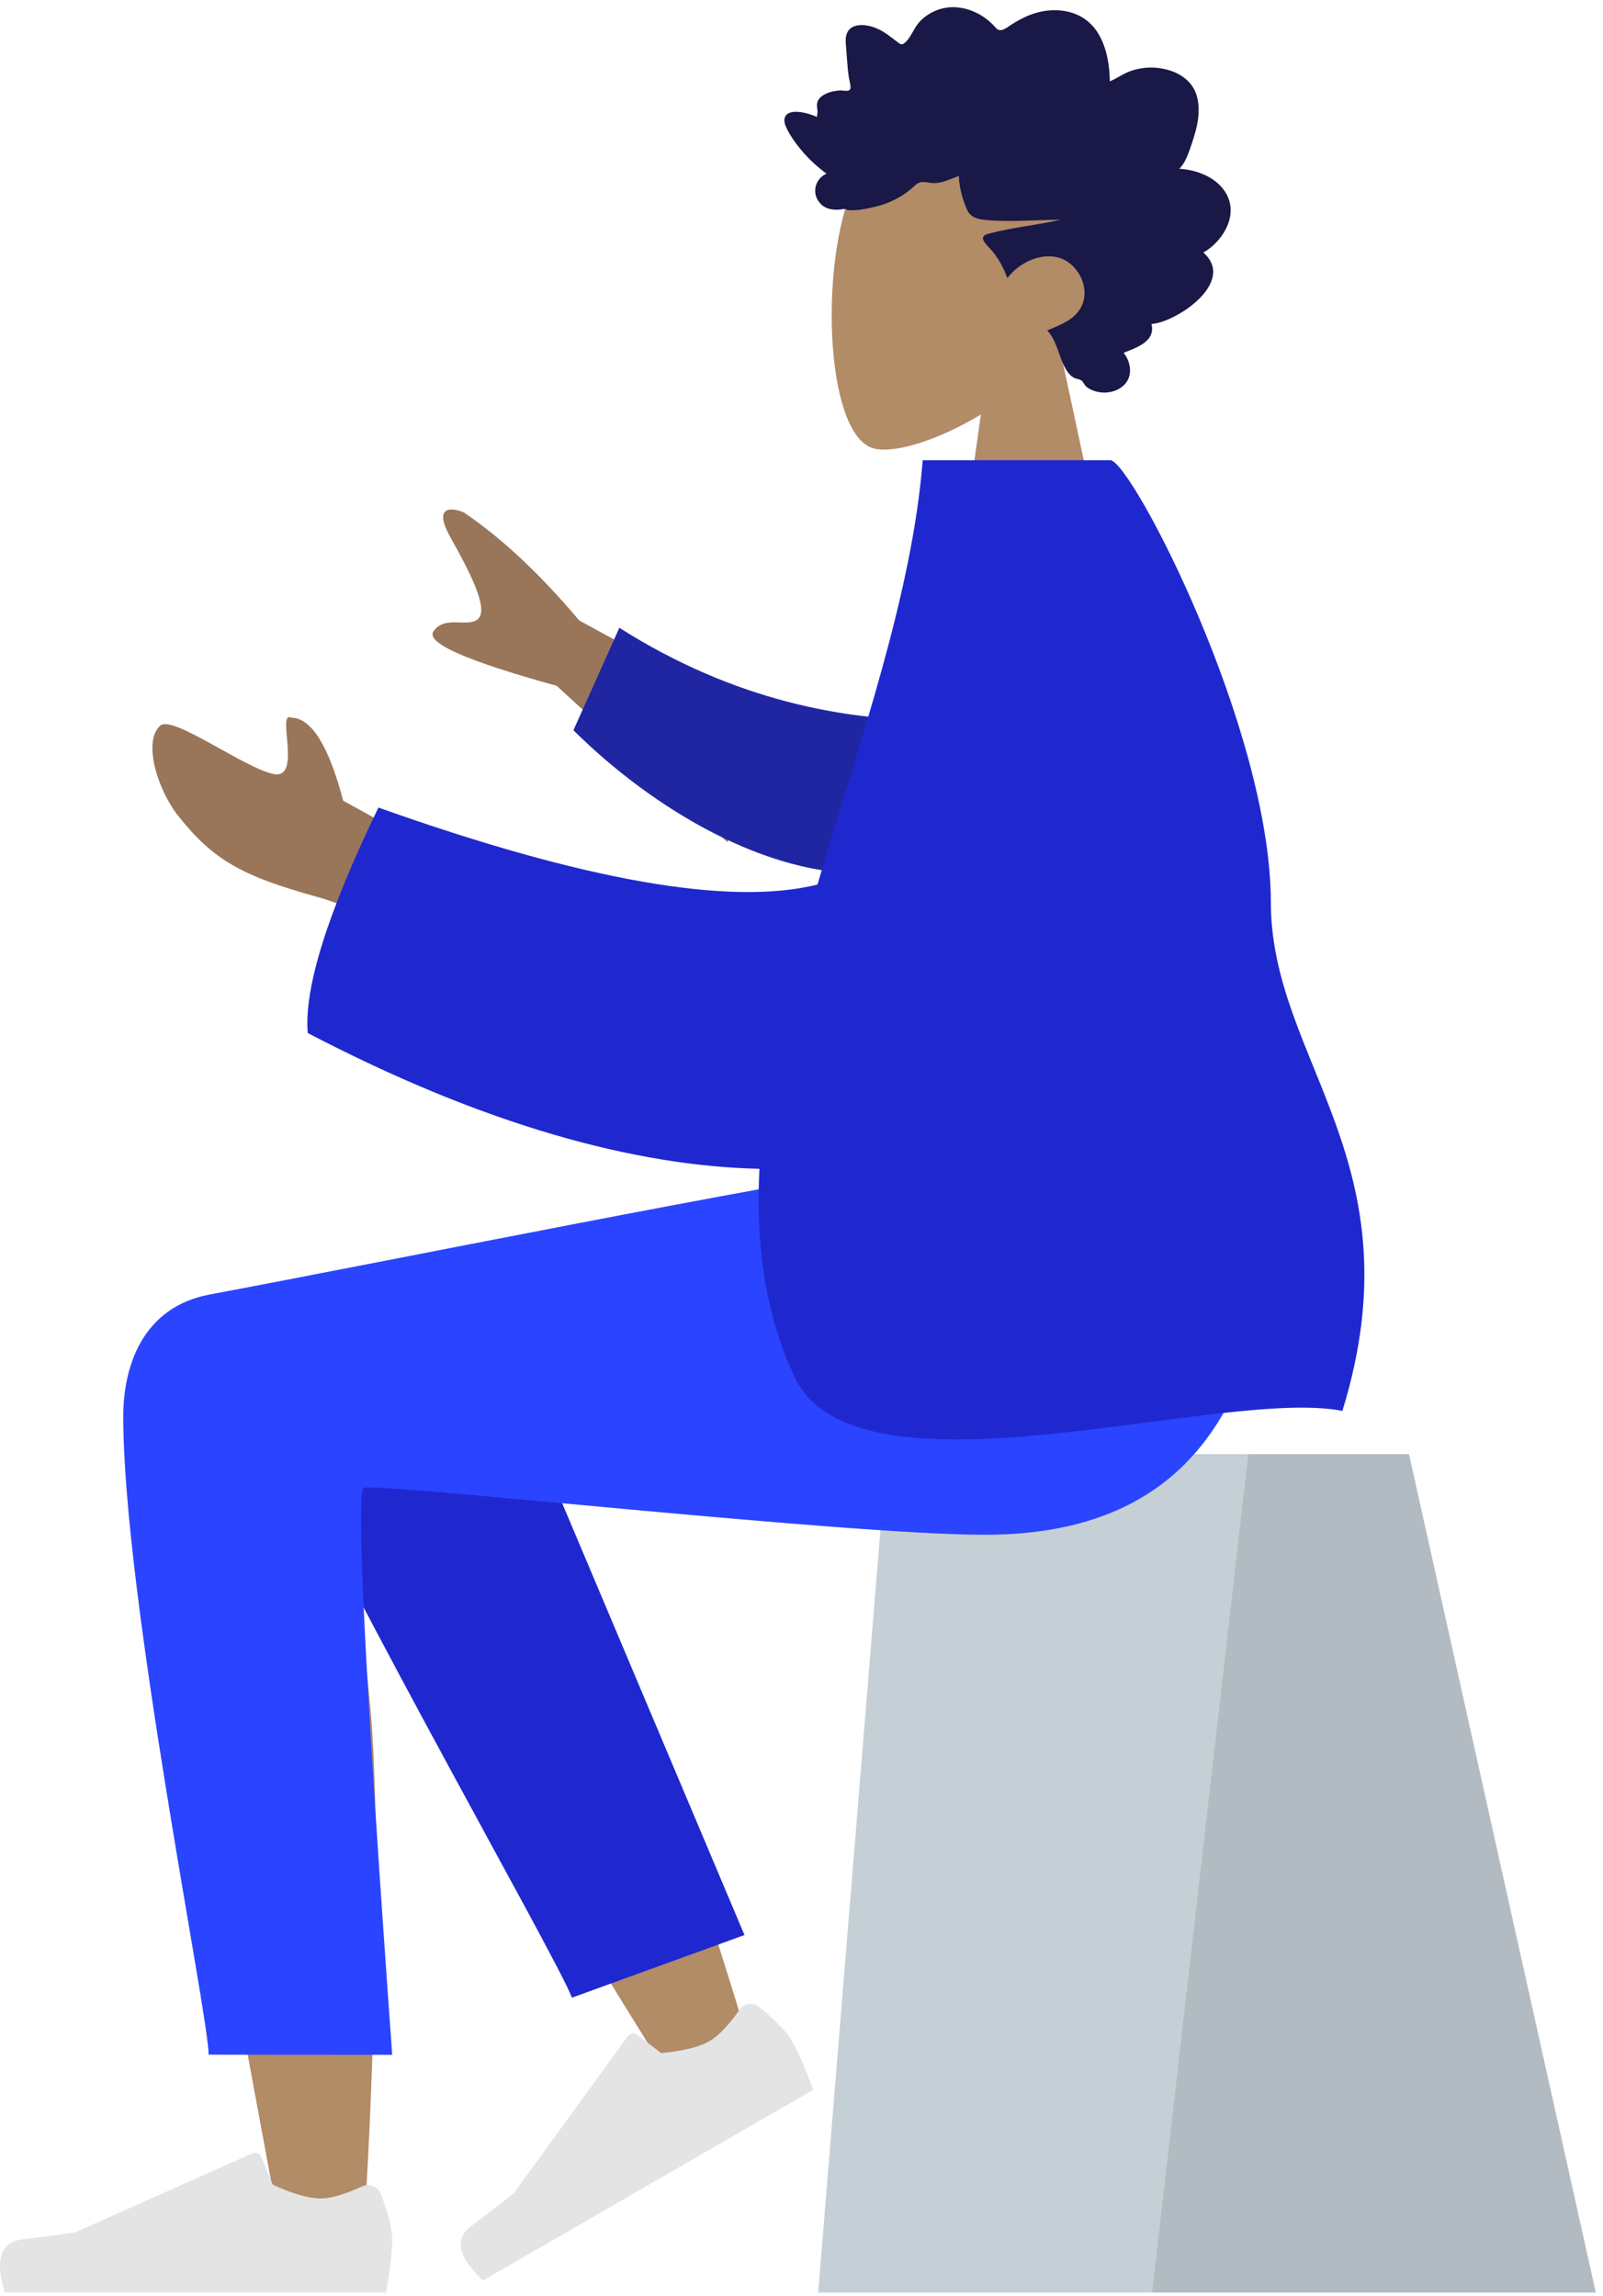 <svg width="192" height="275" viewBox="0 0 192 275" fill="none" xmlns="http://www.w3.org/2000/svg">
<path fill-rule="evenodd" clip-rule="evenodd" d="M126.941 41.753C130.673 37.373 133.199 32.004 132.777 25.989C131.561 8.657 107.434 12.47 102.741 21.217C98.048 29.965 98.605 52.155 104.671 53.718C107.09 54.342 112.243 52.814 117.487 49.653L114.196 72.942H133.633L126.941 41.753Z" fill="#B28B67"/>
<path fill-rule="evenodd" clip-rule="evenodd" d="M141.251 20.219C141.879 19.597 142.222 18.709 142.518 17.866C142.826 16.99 143.124 16.105 143.329 15.193C143.737 13.372 143.741 11.277 142.441 9.862C141.399 8.728 139.835 8.219 138.392 8.109C137.43 8.035 136.443 8.17 135.521 8.473C134.607 8.773 133.818 9.372 132.932 9.744C132.898 7.781 132.562 5.727 131.566 4.051C130.607 2.438 129.079 1.533 127.339 1.294C125.553 1.048 123.79 1.466 122.191 2.331C121.79 2.547 121.394 2.774 121.014 3.031C120.697 3.246 120.366 3.505 119.993 3.592C119.578 3.69 119.372 3.45 119.101 3.146C118.785 2.791 118.428 2.478 118.05 2.2C116.38 0.973 114.19 0.468 112.255 1.204C111.364 1.543 110.497 2.118 109.892 2.912C109.353 3.619 108.969 4.74 108.225 5.233C107.909 5.442 107.686 5.165 107.399 4.96C106.967 4.652 106.555 4.313 106.118 4.014C105.504 3.593 104.84 3.279 104.128 3.114C103.086 2.873 101.647 2.929 101.349 4.294C101.237 4.807 101.323 5.355 101.359 5.871C101.408 6.58 101.46 7.289 101.522 7.997C101.568 8.535 101.627 9.054 101.729 9.582C101.783 9.863 101.952 10.388 101.832 10.67C101.681 11.022 100.985 10.822 100.688 10.834C100.1 10.858 99.51 10.961 98.967 11.212C98.546 11.407 98.104 11.693 97.926 12.175C97.817 12.472 97.846 12.776 97.897 13.081C97.959 13.447 97.889 13.641 97.842 14.01C97.054 13.621 94.32 12.758 93.976 14.172C93.862 14.643 94.122 15.175 94.321 15.572C94.67 16.268 95.128 16.904 95.595 17.511C96.571 18.778 97.736 19.87 98.989 20.804C97.521 21.456 97.137 23.381 98.409 24.529C98.97 25.035 99.724 25.148 100.432 25.115C100.691 25.103 101.065 25.004 101.269 25.049C101.379 25.073 101.496 25.166 101.648 25.177C102.647 25.245 103.775 25.004 104.752 24.783C106.492 24.387 108.14 23.563 109.485 22.307C109.83 21.985 110.115 21.8 110.58 21.805C110.987 21.809 111.386 21.92 111.793 21.93C112.869 21.958 113.84 21.432 114.839 21.082C114.9 22.432 115.284 23.919 115.837 25.133C116.287 26.123 117.227 26.267 118.151 26.354C121.106 26.632 124.072 26.322 127.03 26.326C124.166 26.973 121.207 27.24 118.368 28.002C117.085 28.346 118.065 29.211 118.613 29.811C119.517 30.798 120.189 32.021 120.654 33.31C122.056 31.483 124.532 30.28 126.726 30.841C129.15 31.461 130.857 34.739 129.307 37.096C128.407 38.464 126.782 38.992 125.429 39.58C126.484 40.677 126.74 42.297 127.375 43.661C127.688 44.334 128.127 45.095 128.828 45.33C129.087 45.416 129.391 45.424 129.595 45.635C129.848 45.897 129.909 46.189 130.232 46.414C131.522 47.311 133.538 47.242 134.682 46.071C135.716 45.012 135.447 43.337 134.583 42.263C135.958 41.69 138.463 40.953 137.917 38.811C140.896 38.613 148.131 33.781 144.132 30.25C146.326 29.009 148.342 25.978 146.933 23.306C145.847 21.248 143.323 20.328 141.251 20.219Z" fill="#191847"/>
<path fill-rule="evenodd" clip-rule="evenodd" d="M168.764 174.18H106.196L97.998 274.607H191.136L168.764 174.18Z" fill="#C5CFD6"/>
<path fill-rule="evenodd" clip-rule="evenodd" d="M168.764 174.18H149.521L138.003 274.607H191.136L168.764 174.18Z" fill="black" fill-opacity="0.1"/>
<path fill-rule="evenodd" clip-rule="evenodd" d="M34.863 156.974C28.192 152.968 17 158.115 17.008 163.844C17.031 180.985 32.674 261.771 33.491 266.878C34.307 271.985 43.057 273.333 43.566 266.894C44.377 256.649 45.883 221.18 44.376 204.763C43.754 197.987 43.084 191.533 42.425 185.775C50.633 200.599 63.328 221.822 80.509 249.446L89.837 245.185C82.512 221.053 76.506 204.017 71.819 194.076C63.793 177.054 56.267 162.478 53.1 157.343C48.118 149.267 39.446 152.085 34.863 156.974Z" fill="#B28B67"/>
<path fill-rule="evenodd" clip-rule="evenodd" d="M89.17 231.784L57.157 155.946C49.487 143.61 27.985 158.457 30.6 165.612C36.538 181.857 66.736 234.447 68.505 239.287L89.17 231.784Z" fill="#1F28CF"/>
<path fill-rule="evenodd" clip-rule="evenodd" d="M90.948 240.403C92.942 242.044 94.239 243.385 94.839 244.425C95.57 245.69 96.425 247.657 97.404 250.327C95.937 251.174 82.75 258.787 57.844 273.167C54.854 270.362 54.388 268.184 56.447 266.635C58.505 265.085 60.204 263.778 61.543 262.714L75.197 243.901C75.46 243.539 75.966 243.458 76.328 243.721C76.335 243.726 76.341 243.73 76.347 243.735L79.184 245.92C81.787 245.692 83.729 245.209 85.011 244.469C86.052 243.867 87.248 242.616 88.597 240.715L88.597 240.715C89.115 239.986 90.126 239.814 90.856 240.332C90.887 240.355 90.918 240.378 90.948 240.403Z" fill="#E4E4E4"/>
<path fill-rule="evenodd" clip-rule="evenodd" d="M45.615 262.784C46.521 265.202 46.974 267.012 46.974 268.213C46.974 269.674 46.731 271.805 46.244 274.607C44.55 274.607 29.323 274.607 0.564 274.607C-0.623 270.682 0.063 268.564 2.62 268.251C5.178 267.938 7.302 267.655 8.994 267.403L30.225 257.938C30.634 257.756 31.113 257.939 31.295 258.348C31.298 258.355 31.301 258.362 31.304 258.369L32.669 261.68C35.036 262.784 36.96 263.337 38.44 263.337C39.643 263.337 41.304 262.851 43.423 261.88L43.423 261.879C44.236 261.507 45.198 261.864 45.571 262.677C45.587 262.712 45.601 262.748 45.615 262.784Z" fill="#E4E4E4"/>
<path fill-rule="evenodd" clip-rule="evenodd" d="M14.764 169.671C14.764 191.187 24.982 241.377 24.989 246.115L46.974 246.132C43.756 201.348 42.615 178.715 43.551 178.232C44.955 177.509 101.095 183.838 117.932 183.838C142.212 183.838 152.256 168.527 153.071 140.164H104.974C95.181 141.212 44.1 151.515 25.129 155.057C17.008 156.573 14.764 163.744 14.764 169.671Z" fill="#2B44FF"/>
<path fill-rule="evenodd" clip-rule="evenodd" d="M97.481 89.707L69.369 74.311C64.695 68.76 60.089 64.448 55.552 61.377C54.165 60.798 51.741 60.448 54.008 64.472C56.275 68.496 58.479 72.831 57.324 74.071C56.169 75.311 53.289 73.579 51.911 75.639C50.992 77.012 55.913 79.181 66.673 82.147L87.1 100.849L97.481 89.707ZM53.453 102.698L41.105 95.914C39.373 89.322 37.301 86.004 34.892 85.963C33.041 85.102 36.264 93.433 32.755 92.71C29.246 91.988 20.681 85.618 19.206 86.911C17.022 88.825 18.969 94.7 21.263 97.622C25.55 103.085 29.099 104.953 37.872 107.399C42.459 108.678 47.418 111.241 52.75 115.09L53.453 102.698Z" fill="#997659"/>
<path fill-rule="evenodd" clip-rule="evenodd" d="M111.171 86.278C101.325 86.174 88.195 84.094 74.185 75.201L68.683 87.471C78.346 97.061 91.934 104.941 103.816 104.607C113.179 104.344 117.964 93.019 111.171 86.278Z" fill="#2026A2"/>
<path fill-rule="evenodd" clip-rule="evenodd" d="M97.913 105.955C87.46 108.562 69.931 105.487 45.325 96.732C39.222 109.358 36.401 118.36 36.861 123.737C57.969 134.763 76.06 139.679 90.965 140.003C90.491 148.847 91.568 157.262 95.184 164.951C102.618 180.759 146.15 166.119 160.787 169.001C169.953 139.233 152.23 127.136 152.216 108.089C152.2 87.231 135.452 55.125 132.988 55.125H110.516C109.276 71.055 103.035 88.611 97.913 105.955Z" fill="#1F28CF"/>
</svg>
